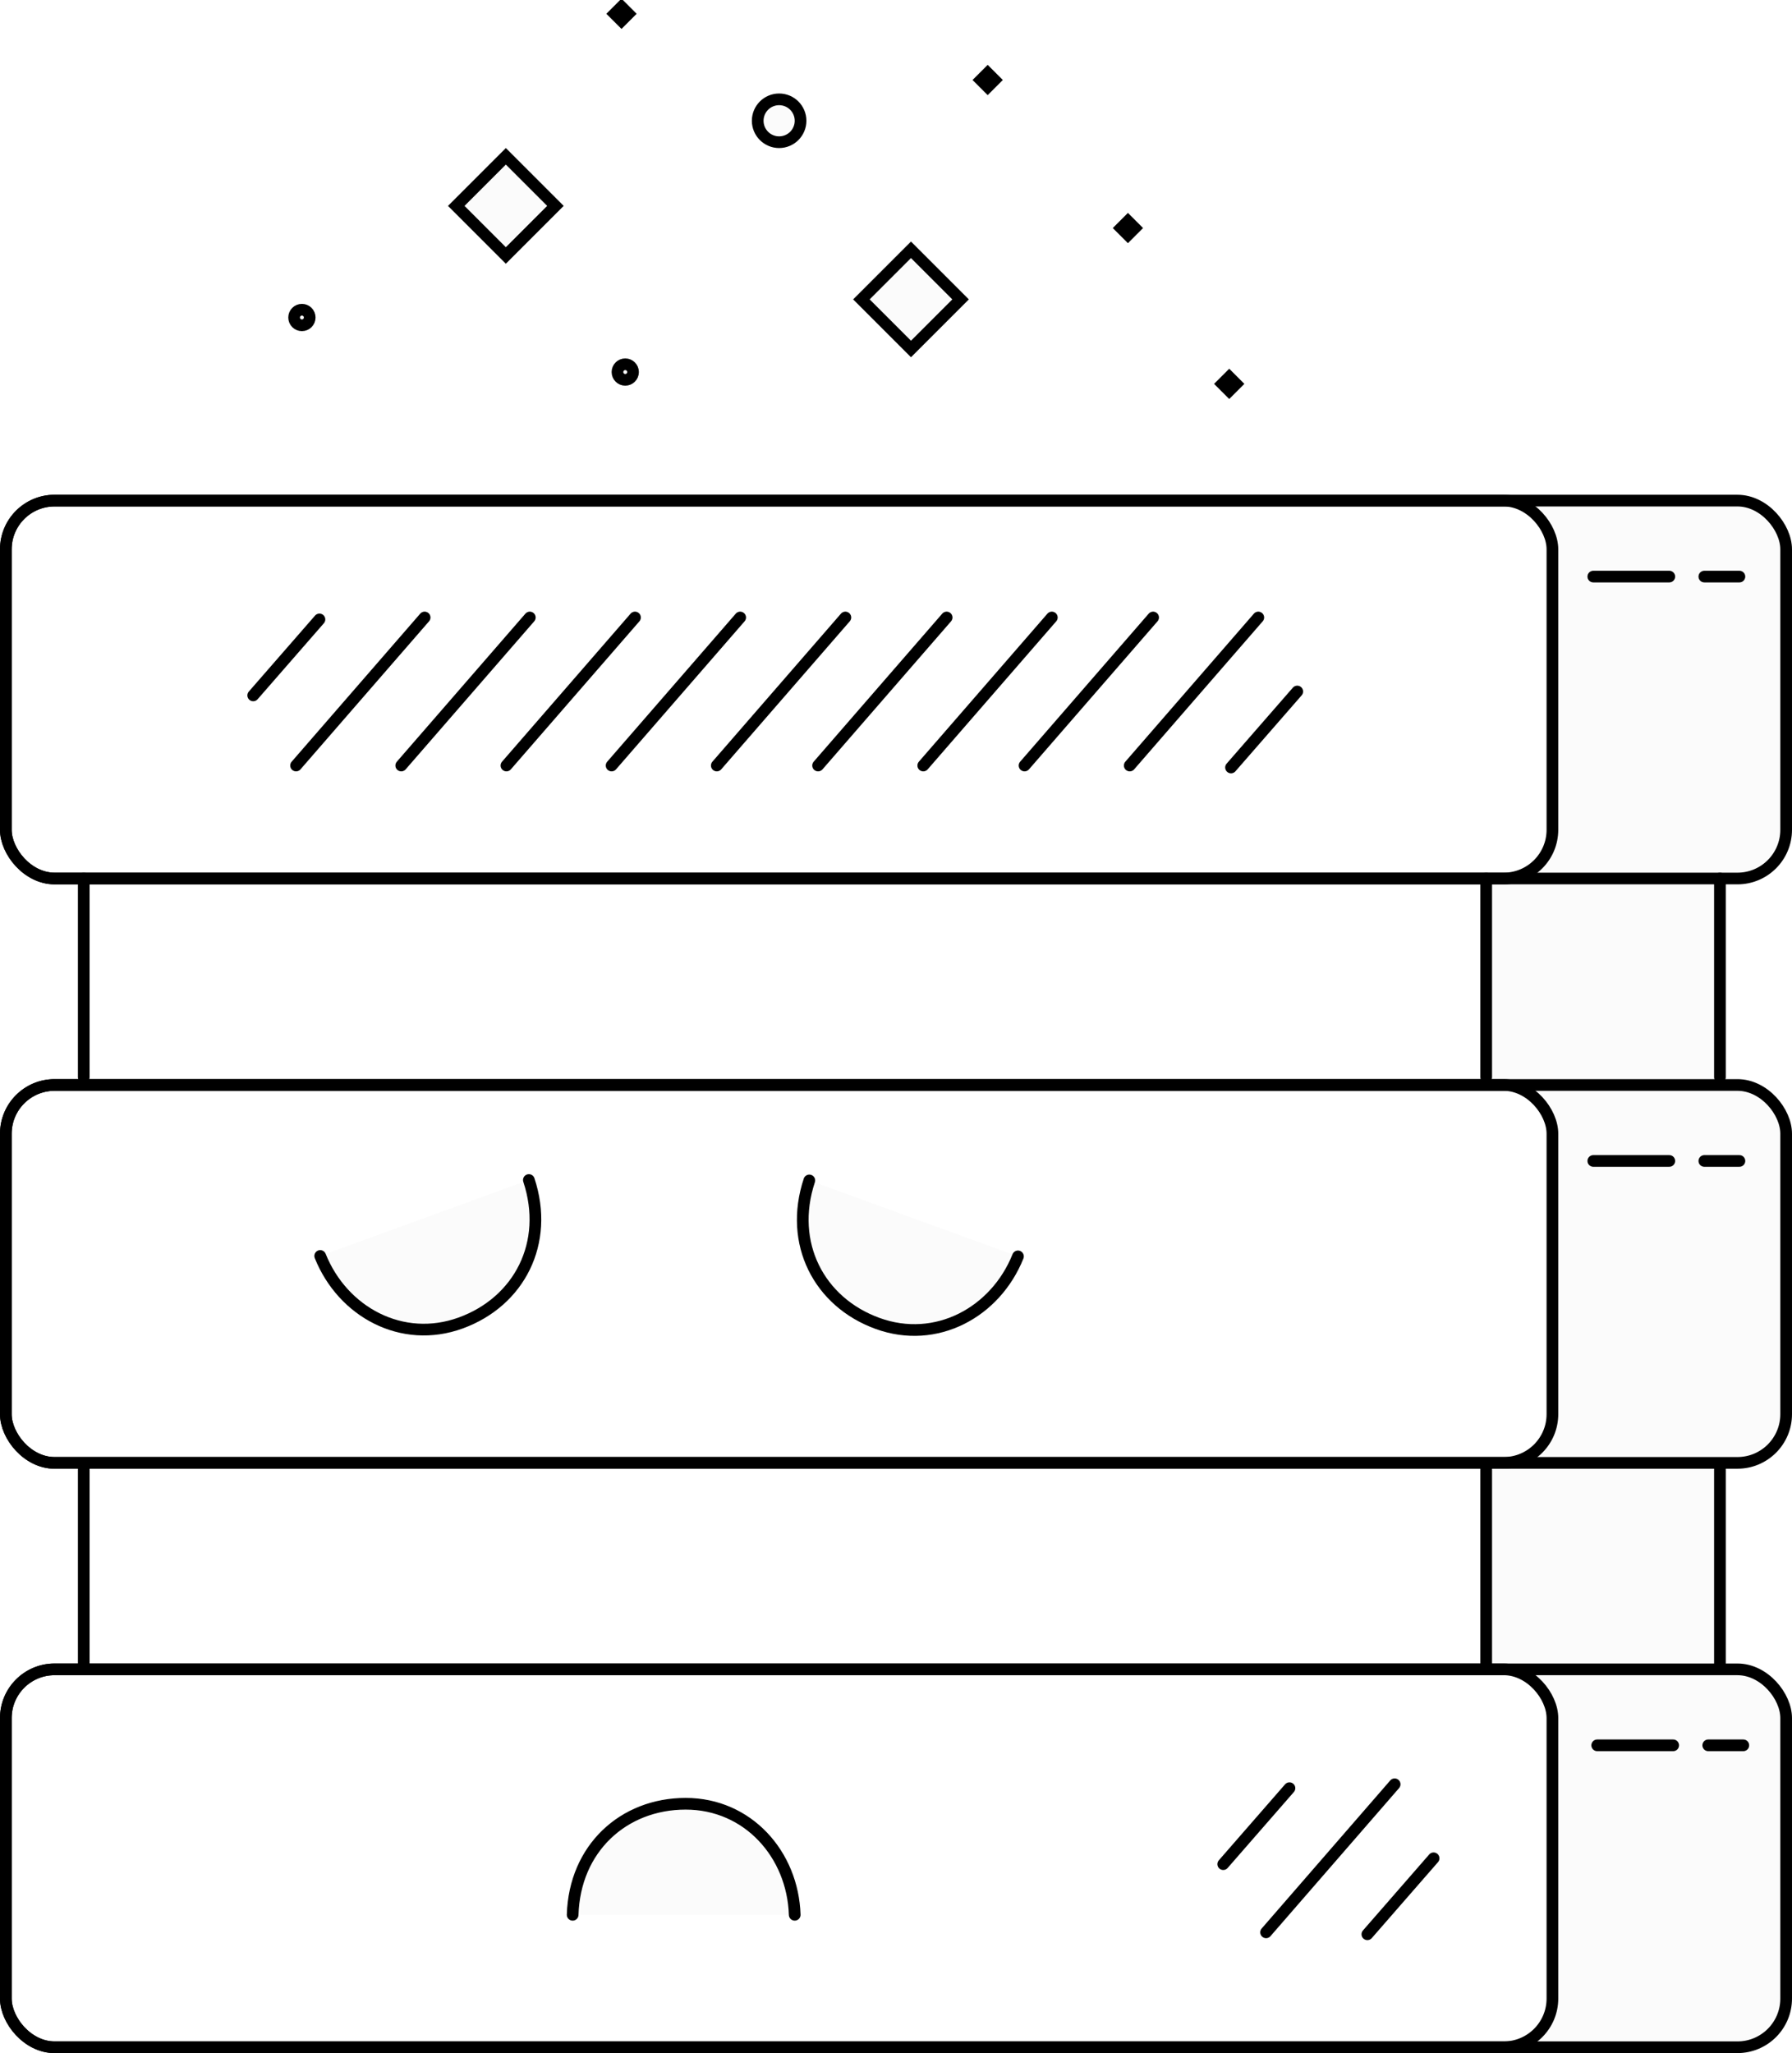 <svg viewBox="0 0 460 527" stroke="black" stroke-width="3" fill="#D9D9D9" fill-opacity="0.1" xmlns="http://www.w3.org/2000/svg">
<path d="M399.5 289L393.5 279H450.5L458 287.5V367L450.5 374.75H392.5L399.5 365.5V289Z"  stroke-width="0"/>
<path d="M400 139L394 129H451L458.5 137.5V217L451 224.75H393L400 215.5V139Z" stroke-width="0"/>
<path d="M399 439L393 429H450L457.5 437.5V517L450 524.75H392L399 515.5V439Z" stroke-width="0"/>
<rect x="382" y="375" width="60" height="54" stroke-width="0"/>
<rect x="382" y="225" width="60" height="54" stroke-width="0"/>
<rect x="1.5" y="428.5" width="457" height="97" rx="12.5" stroke-linecap="round" fill="none"/>
<rect x="1.5" y="128.5" width="457" height="97" rx="12.5" stroke-linecap="round" fill="none"/>
<rect x="1.5" y="278.5" width="457" height="97" rx="12.5" stroke-linecap="round" fill="none"/>
<rect x="1.5" y="128.5" width="397" height="97" rx="12.5" stroke-linecap="round" fill="none"/>
<rect x="1.5" y="278.5" width="397" height="97" rx="12.5" stroke-linecap="round" fill="none"/>
<rect x="1.5" y="428.5" width="397" height="97" rx="12.5" stroke-linecap="round" fill="none"/>
<line x1="21.5" y1="225.5" x2="21.5" y2="276.5" stroke-linecap="round"/>
<line x1="381.5" y1="225.5" x2="381.5" y2="276.5" stroke-linecap="round"/>
<line x1="441.5" y1="225.5" x2="441.5" y2="276.5" stroke-linecap="round"/>
<line x1="21.5" y1="376.5" x2="21.5" y2="427.5" stroke-linecap="round"/>
<line x1="381.5" y1="376.5" x2="381.5" y2="427.5" stroke-linecap="round"/>
<line x1="441.5" y1="376.5" x2="441.5" y2="427.5" stroke-linecap="round"/>
<path d="M76 196.5L109 158.5" stroke-linecap="round"/>
<path d="M103 196.5L136 158.5" stroke-linecap="round"/>
<path d="M130 196.5L163 158.5" stroke-linecap="round"/>
<path d="M157 196.5L190 158.5" stroke-linecap="round"/>
<path d="M184 196.5L217 158.5" stroke-linecap="round"/>
<path d="M210 196.5L243 158.5" stroke-linecap="round"/>
<path d="M237 196.5L270 158.5" stroke-linecap="round"/>
<path d="M263 196.5L296 158.5" stroke-linecap="round"/>
<path d="M290 196.5L323 158.5" stroke-linecap="round"/>
<path d="M325 496L358 458" stroke-linecap="round"/>
<path d="M316 197L333 177.5" stroke-linecap="round"/>
<path d="M351 496.5L368 477" stroke-linecap="round"/>
<path d="M314 478.5L331 459" stroke-linecap="round"/>
<path d="M65 178.5L82 159" stroke-linecap="round"/>
<path d="M410 448H429.5M438.5 448H447.5" stroke-linecap="round"/>
<path d="M409 298H428.5M437.5 298H446.5" stroke-linecap="round"/>
<path d="M409 148H428.5M437.5 148H446.5" stroke-linecap="round"/>
<path d="M147 491.5C147.5 474.5 160 463 176 463C192 463 203.5 476 204 491.5" stroke-linecap="round"/>
<path d="M135.758 302.894C141.103 319.04 133.29 334.121 118.255 339.594C103.22 345.066 87.967 336.783 82.196 322.389" stroke-linecap="round"/>
<path d="M207.748 303C202.403 319.146 210.216 334.228 225.251 339.7C240.286 345.172 255.539 336.889 261.31 322.495" stroke-linecap="round"/>
<circle cx="160.5" cy="95.5" r="2" />
<circle cx="77.5" cy="81.5" r="2" />
<circle cx="200" cy="31" r="5.5" />
<rect x="221.121" y="76.849" width="18" height="18" transform="rotate(-45 221.121 76.849)" />
<rect x="117.121" y="52.849" width="18" height="18" transform="rotate(-45 117.121 52.849)" />
<rect x="157.768" y="3.536" width="2.5" height="2.5" transform="rotate(-45 157.768 3.536)" />
<rect x="251.768" y="20.535" width="2.5" height="2.5" transform="rotate(-45 251.768 20.535)" />
<rect x="287.768" y="58.535" width="2.5" height="2.5" transform="rotate(-45 287.768 58.535)" />
<rect x="313.768" y="98.535" width="2.5" height="2.5" transform="rotate(-45 313.768 98.535)" />
</svg>
